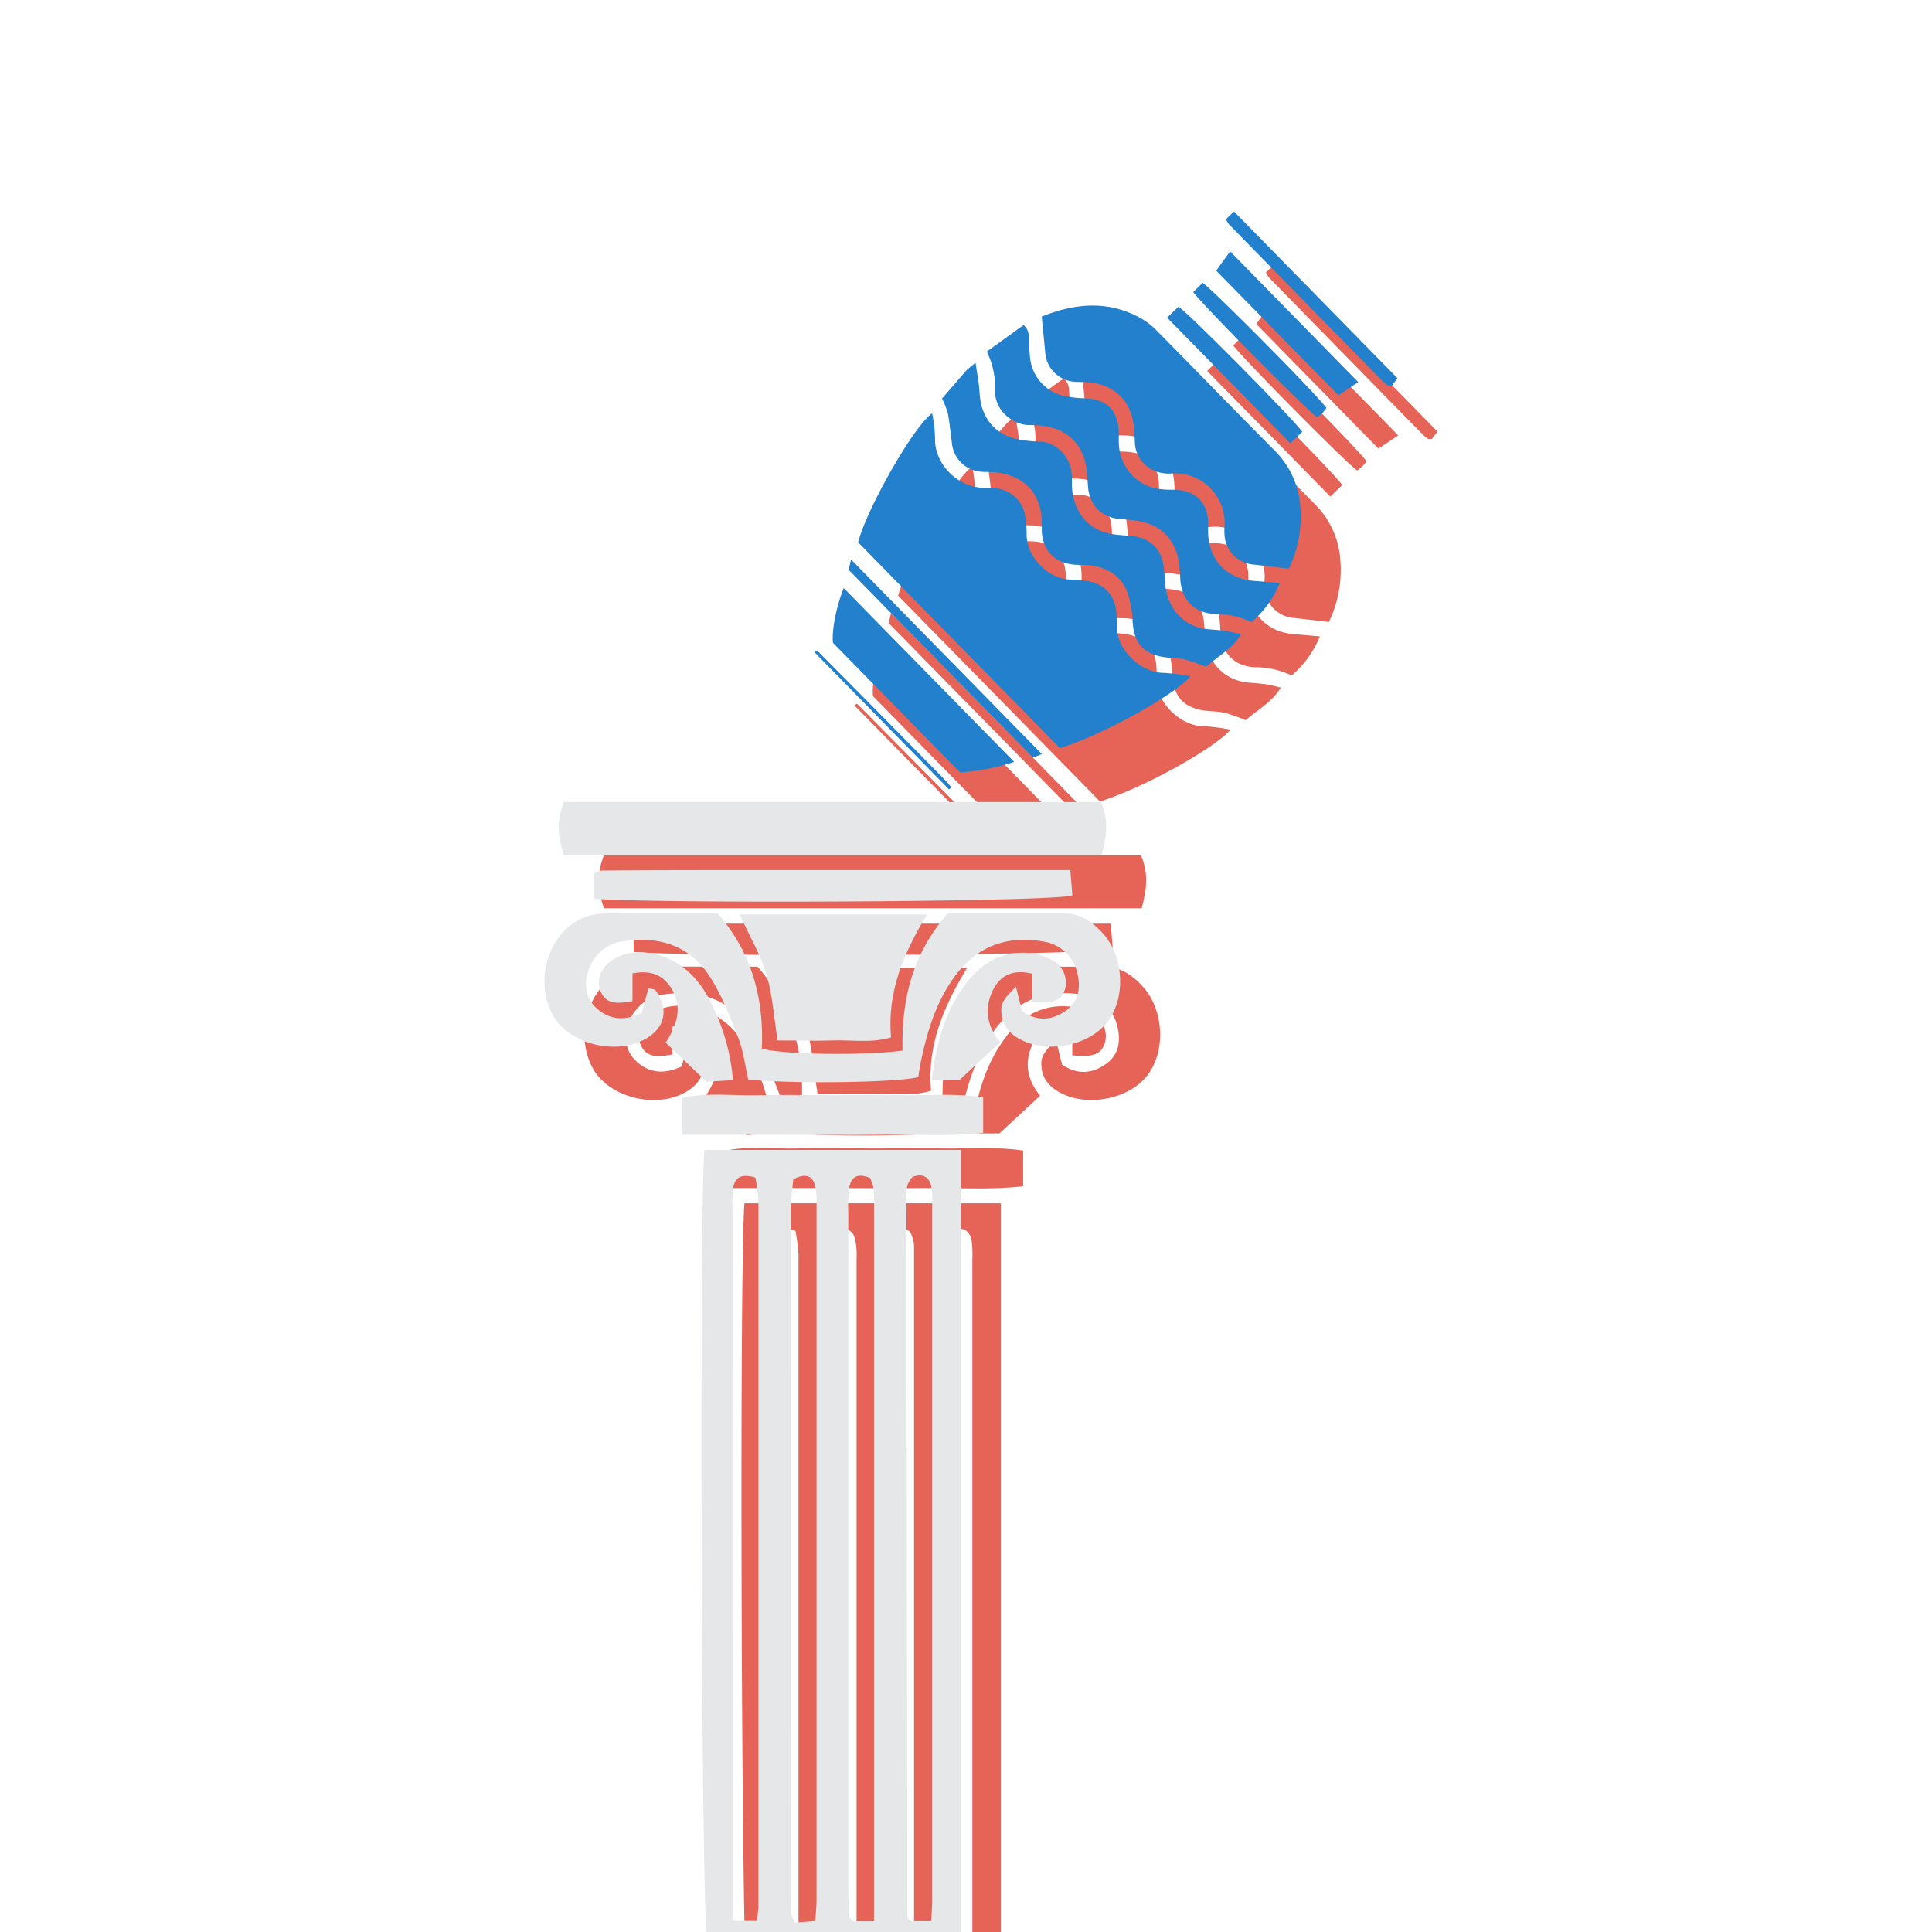 <svg id="Layer_1" data-name="Layer 1" xmlns="http://www.w3.org/2000/svg" viewBox="0 0 500 500"><defs><style>.cls-1{fill:#e66457;}.cls-2{fill:#e6e7e8;}.cls-3{fill:#2380cc;}</style></defs><title>careful</title><path class="cls-1" d="M192.66,311.41H259V514.12h-65.7C191.9,508.49,191.3,327.78,192.66,311.41Zm13.2,7.14c-3.42-1-5.28-.23-5.73,2.58a37.84,37.84,0,0,0-.2,6q0,88,0,176v7.77h6.35c.15-1.63.37-2.85.37-4.07q0-91,0-182A49.31,49.31,0,0,0,205.86,318.55Zm40.75-.21a4.85,4.85,0,0,0-.55.6,6.58,6.58,0,0,0-.73,1.29,4.61,4.61,0,0,0-.32,1.46c-.07,1.26-.09,2.52-.09,3.78q.14,92.13.27,184.28a1.23,1.23,0,0,0,.27.67,3.92,3.92,0,0,0,.72.58h5.21c.1-2.06.25-3.76.25-5.47q0-89.88,0-179.77a26.15,26.15,0,0,0-.16-4.52C251,318.49,249.33,317.41,246.61,318.34ZM221.36,511c.13-2.1.32-3.82.32-5.54q0-89.87,0-179.73a19.27,19.27,0,0,0-.43-5.22c-.67-2.36-2.39-3.08-5.59-1.48-.19,2.38-.63,5.28-.63,8.18q-.06,88,0,176c0,2,0,4,.12,6a8.09,8.09,0,0,0,1,2.2ZM235.5,318.66c-3-1.27-4.81-.44-5.32,2.34a39.1,39.1,0,0,0-.29,6.77q0,87.6,0,175.2c0,2.26.11,4.52.26,6.77,0,.41.53.78.89,1.27h5.51c0-63.23,0-126.1,0-189A12.26,12.26,0,0,0,235.5,318.66Z"/><path class="cls-1" d="M255.67,250.18c10,0,20.1,0,30.16,0,4.06,0,7.15,2.14,9.8,5,5.58,6,6.19,16.7,1.35,23.06-4.71,6.2-15.59,8.38-22.68,4.5-2.52-1.39-4.41-3.31-4.74-6.39-.28-2.66.21-3.75,3.73-7.17.57,2.29,1.08,4.32,1.57,6.32,4,2.75,7.78,2.36,11.36-.15,3.3-2.31,3.84-5.91,3-9.5a10.61,10.61,0,0,0-8.78-8.36c-9.52-1.69-17.36,1.22-23.14,9.21-4.83,6.68-7.07,14.36-8.71,22.28-.25,1.22-.4,2.45-.58,3.58-5.38,1.43-33,1.81-44,.61-.81-3.5-1.23-7.28-2.57-10.71-2.18-5.58-4.35-11.33-7.63-16.27-5-7.63-12.82-10.13-21.82-8.85a11,11,0,0,0-9.38,7.73c-1.18,3.46-.78,7.09,2.24,9.74,3.37,3,7.17,3.2,11.59,1.18.53-2,1.1-4.1,1.73-6.42.65.19,1.59.17,1.89.6,3.33,4.71,2.49,9.3-2.13,12.18-7.78,4.87-20.43,1.78-24.58-6-4.68-8.77-1.18-20.71,7.41-24.79a14.33,14.33,0,0,1,5.8-1.32c9.8-.14,19.61-.06,29.5-.06,8.89,10.19,12.05,22,11.45,35,5.23,1.56,26.28,1.89,36.43.53C243.64,272.93,246.24,260.89,255.67,250.18Z"/><path class="cls-1" d="M295.47,235.05H156.28c-1.73-5.11-1.76-9.21,0-13.67h139C297.18,225.67,296.91,229.77,295.47,235.05Z"/><path class="cls-1" d="M201.78,250.49h48.5c-6.08,10-10.38,20.05-9.33,31.8-5.1,1.53-10.08.61-15,.78-4.74.16-9.5,0-14.37,0-.93-5.86-1.27-11.62-2.87-17C207.2,260.92,204.36,256.12,201.78,250.49Z"/><path class="cls-1" d="M164,246.38V240a6.3,6.3,0,0,1,2.06-.85q14-.12,28-.11h93.4l.52,6.49C286.05,247.23,180.54,247.75,164,246.38Z"/><path class="cls-1" d="M264.79,297.76V307c-8.6,1-17.08.36-25.52.46-8.81.12-17.62,0-26.44,0H187v-9.52c6.37-1.5,12.89-.55,19.3-.72s13.09,0,19.64,0c6.29,0,12.59-.08,18.88,0C251.26,297.3,257.78,296.71,264.79,297.76Z"/><path class="cls-1" d="M277.5,273.1v-7.28c-4.71-1.19-8.08.27-10,3.89-2.56,4.88-1.8,9.72,1.7,13.84l-10.55,9.78h-7.12c1.08-9.51,3.43-18.07,9.11-25.38,3.9-5,9.11-7.93,15.63-7.51a15.89,15.89,0,0,1,6.38,1.86,6.58,6.58,0,0,1,3.27,7.7C284.92,272.85,282.89,273.66,277.5,273.1Z"/><path class="cls-1" d="M174.05,265.71v7.16c-5,1-7.07.29-8.3-2.6s.29-6.45,3.51-8.28c3.72-2.1,7.71-2.12,11.7-.94,5.61,1.66,9.56,5.42,12.4,10.38a54.55,54.55,0,0,1,6.7,21.89l-6.86.43-10.57-10.12c2.6-4,4.76-9,1.29-14.31C181.82,266.12,178.74,264.82,174.05,265.71Z"/><path class="cls-1" d="M328.71,78.85l-3.6,5,31.62,32.25,5.14-3.41Z"/><path class="cls-1" d="M288.45,112.62c1.1.1,2.21,0,3.3.11,6.84.46,11.29,4.69,12.07,11.51.17,1.45.15,2.92.25,4.39a8.11,8.11,0,0,0,3.79,6.34,9.26,9.26,0,0,0,6,1.35,12.84,12.84,0,0,1,13.4,13.73,16.16,16.16,0,0,0,0,2.2,8.22,8.22,0,0,0,7.53,7.67c3,.32,6,.69,9.12,1.05a30.85,30.85,0,0,0,3-15.51,22.42,22.42,0,0,0-6.42-14.78c-10.35-10.43-20.58-21-30.9-31.44a17.45,17.45,0,0,0-3.72-2.91c-8.59-4.92-17.3-4.06-25.92-.58.32,3.22.62,6.23.89,9.24A8.24,8.24,0,0,0,288.45,112.62Z"/><path class="cls-1" d="M276.4,123.8c1.1.06,2.21,0,3.3.15,6.5.6,11.07,4.56,11.89,11.35.18,1.46.27,2.93.37,4.39.35,4.9,3.46,8,8.41,8.47a46.69,46.69,0,0,1,4.74.49,12.05,12.05,0,0,1,8.4,5.27c1.92,3,2.2,6.11,2.32,9.45.22,5.53,3.53,9.08,8.89,9.31a22,22,0,0,1,9.56,2.14,26.55,26.55,0,0,0,7.31-10.12c-2.48-.21-4.5-.41-6.53-.56-7.1-.51-11.73-5.25-12-12.35,0-1,0-2,0-2.94-.16-4.72-2.95-7.75-7.66-8.24-1.34-.14-2.7,0-4-.16a12.16,12.16,0,0,1-11.44-11.77c-.06-.85,0-1.71,0-2.57-.13-6.12-2.93-9-9-9.22a28.9,28.9,0,0,1-4.73-.53,11.28,11.28,0,0,1-9.22-9.69c-.24-1.56-.19-3.17-.28-4.76-.07-1.3,0-2.64-1.4-4l-9.49,6.8a20.84,20.84,0,0,1,2.14,10.12C267.78,120,272.39,123.62,276.4,123.8Z"/><path class="cls-1" d="M369.52,113.56a.74.74,0,0,0,.34.07c.12,0,.25,0,.69,0l1.48-1.92L329.71,68.52l-2.07,2a6.81,6.81,0,0,0,.69,1.23q19.88,20.32,39.78,40.62A13.17,13.17,0,0,0,369.52,113.56Z"/><path class="cls-1" d="M352.59,120.69a15.4,15.4,0,0,0,1.07-1.31c-3.15-4.17-29.79-31-32.06-32.38l-2.45,2.4c3.5,4.45,29.66,30.83,32.1,32.38C351.67,121.44,352.17,121.1,352.59,120.69Z"/><path class="cls-1" d="M312.4,96l31.89,32.52,3.1-3c-3-4-29.71-31-32-32.36Z"/><path class="cls-1" d="M230,161.28l47.66,48.6L280,209l-49.41-50.39C230.34,159.71,230.16,160.5,230,161.28Z"/><path class="cls-1" d="M327.3,177.05c-1.46-.2-2.93-.27-4.39-.42-6.62-.66-10.59-5.87-11-11.77-.11-1.34-.2-2.68-.35-4-.53-5-3.57-7.92-8.57-8.37-1.59-.15-3.18-.22-4.74-.47-6.91-1.1-10.06-6.43-10.46-11.94-.08-1.1,0-2.2-.07-3.3-.15-4.73-4.1-8.56-8-8.67-1.47,0-2.94-.18-4.39-.36-5.16-.65-9-3.19-10.75-8.19-.73-2.14-.66-4.57-1-6.86-.21-1.52-.46-3-.78-5a24.75,24.75,0,0,0-2.38,2c-2.1,2.36-4.15,4.78-6.28,7.25a22.52,22.52,0,0,1,1.5,3.8c.47,2.52.7,5.08,1,7.62a8.2,8.2,0,0,0,8.08,7.53c1.22.08,2.45,0,3.66.2,7.27,1,11.34,5.51,11.54,12.81,0,.86,0,1.72,0,2.58.38,5,3.45,8.05,8.47,8.44,1.22.1,2.46,0,3.67.14,4.61.48,8.28,2.6,10,7a27.61,27.61,0,0,1,1.38,7.88c.37,5.22,2.75,8.08,8,8.9,1.81.29,3.69.21,5.47.61a50.85,50.85,0,0,1,5.51,1.92c3-2.7,6.64-4.53,9.07-8.42C329.86,177.54,328.59,177.23,327.3,177.05Z"/><path class="cls-1" d="M221.91,182.23a.38.38,0,0,0-.33,0c-.11,0-.18.16-.41.39L256,218.08l.57-.51c-.44-.55-.83-1.15-1.32-1.65Q238.58,199.06,221.91,182.23Z"/><path class="cls-1" d="M225.93,180.17l32.91,33.56a57.64,57.64,0,0,0,14-2.74l-44.13-45C226.73,170.93,225.59,177,225.93,180.17Z"/><path class="cls-1" d="M311.45,187.94c-5.45,0-11.71-5.43-12-11.39-.06-1.22-.1-2.44-.15-3.67-.17-4.79-2.95-8-7.71-8.73a25.65,25.65,0,0,0-4-.36c-5.8,0-11.57-5.79-11.54-11.65a30.2,30.2,0,0,0-.42-5.11,8.58,8.58,0,0,0-7.59-6.87c-1-.09-2-.11-2.94-.11-6.84,0-13-6.18-12.75-13a37.74,37.74,0,0,0-.75-6.28c-4.63,3.13-16.87,24.51-19.16,33.39l52.24,53.28c12-3.83,30-14.07,33.78-18.61A52.6,52.6,0,0,0,311.45,187.94Z"/><path class="cls-2" d="M182.3,297.6h66.33V500.31h-65.7C181.54,494.68,180.94,314,182.3,297.6Zm13.2,7.15c-3.42-1-5.28-.24-5.73,2.58a37.8,37.8,0,0,0-.2,6V497.13h6.34c.15-1.64.37-2.86.37-4.08q0-91,0-182A48.87,48.87,0,0,0,195.5,304.75Zm40.75-.21a4.19,4.19,0,0,0-.55.59,7.88,7.88,0,0,0-.73,1.29,4.73,4.73,0,0,0-.32,1.47c-.07,1.26-.09,2.51-.08,3.77q.12,92.14.26,184.28a1.26,1.26,0,0,0,.27.68,4.53,4.53,0,0,0,.73.57H241c.1-2.05.25-3.76.25-5.46q0-89.89,0-179.78a26.07,26.07,0,0,0-.17-4.51C240.63,304.68,239,303.61,236.25,304.54ZM211,497.14c.13-2.1.32-3.81.32-5.53q0-89.86,0-179.73a19.35,19.35,0,0,0-.44-5.23c-.67-2.36-2.39-3.08-5.59-1.47-.19,2.38-.63,5.28-.63,8.18q-.06,88,0,176c0,2,0,4,.12,6a7.74,7.74,0,0,0,1,2.2Zm14.15-192.28c-3-1.28-4.82-.45-5.33,2.34a38.06,38.06,0,0,0-.28,6.76q0,87.6,0,175.2c0,2.26.1,4.53.26,6.78,0,.4.52.77.88,1.27h5.51c0-63.24,0-126.1,0-189A12,12,0,0,0,225.15,304.86Z"/><path class="cls-2" d="M245.31,236.38c10,0,20.1,0,30.16,0,4.06,0,7.15,2.15,9.8,5,5.58,6,6.2,16.7,1.36,23.06-4.72,6.19-15.6,8.38-22.69,4.49-2.52-1.38-4.41-3.3-4.74-6.38-.28-2.67.21-3.76,3.73-7.18.57,2.29,1.08,4.32,1.58,6.32,4,2.75,7.78,2.37,11.35-.14,3.3-2.31,3.84-5.92,3-9.5a10.61,10.61,0,0,0-8.78-8.37c-9.51-1.68-17.36,1.22-23.14,9.21-4.83,6.69-7.07,14.37-8.71,22.29-.25,1.21-.4,2.44-.58,3.57-5.38,1.43-33,1.81-44,.61-.8-3.49-1.23-7.28-2.57-10.71-2.18-5.58-4.35-11.32-7.62-16.27-5.06-7.62-12.83-10.13-21.83-8.84a11,11,0,0,0-9.38,7.73c-1.18,3.46-.77,7.09,2.24,9.74,3.37,3,7.17,3.2,11.59,1.17.54-2,1.11-4.1,1.73-6.41.65.19,1.59.17,1.9.6,3.32,4.71,2.48,9.29-2.13,12.18-7.78,4.86-20.44,1.77-24.59-6-4.68-8.77-1.18-20.72,7.41-24.8a14.5,14.5,0,0,1,5.8-1.32c9.81-.13,19.62-.06,29.51-.06,8.88,10.19,12,22,11.45,35,5.23,1.56,26.27,1.88,36.42.52C233.29,259.13,235.88,247.09,245.31,236.38Z"/><path class="cls-2" d="M285.11,221.24H145.92c-1.73-5.11-1.76-9.21,0-13.67h139C286.82,211.87,286.56,216,285.11,221.24Z"/><path class="cls-2" d="M191.43,236.68h48.49c-6.07,10-10.37,20.05-9.32,31.8-5.11,1.53-10.09.61-15,.78s-9.49,0-14.36,0c-.94-5.85-1.27-11.61-2.87-17C196.85,247.11,194,242.32,191.43,236.68Z"/><path class="cls-2" d="M153.59,232.58v-6.42a6.53,6.53,0,0,1,2.07-.86c9.32-.08,18.64-.1,28-.11H277l.53,6.48C275.69,233.42,170.18,233.94,153.59,232.58Z"/><path class="cls-2" d="M254.44,284v9.2c-8.61,1-17.09.36-25.53.47-8.81.11-17.62,0-26.43,0H176.61v-9.52c6.37-1.49,12.88-.55,19.3-.71s13.09,0,19.63,0c6.3,0,12.59-.08,18.89,0C240.9,283.5,247.43,282.9,254.44,284Z"/><path class="cls-2" d="M267.15,259.3V252c-4.71-1.19-8.09.27-10,3.88-2.56,4.88-1.8,9.73,1.7,13.84l-10.55,9.79h-7.12c1.08-9.51,3.43-18.07,9.11-25.38,3.91-5,9.11-7.93,15.63-7.52a16,16,0,0,1,6.39,1.87,6.58,6.58,0,0,1,3.26,7.7C274.56,259,272.53,259.85,267.15,259.3Z"/><path class="cls-2" d="M163.69,251.91v7.16c-5,1-7.07.29-8.29-2.61s.28-6.45,3.51-8.27c3.71-2.11,7.7-2.12,11.69-.95,5.61,1.66,9.57,5.43,12.41,10.39a54.49,54.49,0,0,1,6.69,21.89l-6.85.43-10.58-10.12c2.6-4,4.77-9,1.29-14.32C171.47,252.32,168.39,251,163.69,251.91Z"/><path class="cls-3" d="M318.35,65.05l-3.6,5,31.63,32.25,5.13-3.41Z"/><path class="cls-3" d="M278.09,98.81c1.1.1,2.21,0,3.31.11,6.83.46,11.28,4.69,12.06,11.51.17,1.45.16,2.93.26,4.39a8.13,8.13,0,0,0,3.78,6.35,9.32,9.32,0,0,0,6,1.34,12.85,12.85,0,0,1,13.4,13.74,16.16,16.16,0,0,0,0,2.2,8.22,8.22,0,0,0,7.53,7.66c3,.32,6,.69,9.12,1.06a30.88,30.88,0,0,0,3-15.52,22.44,22.44,0,0,0-6.42-14.78c-10.35-10.43-20.58-21-30.9-31.43a17.69,17.69,0,0,0-3.71-2.92c-8.6-4.91-17.31-4.06-25.92-.58.31,3.22.62,6.23.89,9.25A8.2,8.2,0,0,0,278.09,98.81Z"/><path class="cls-3" d="M266,110c1.11,0,2.21,0,3.31.15,6.5.6,11.07,4.56,11.89,11.35.17,1.45.26,2.92.37,4.39.35,4.89,3.45,8,8.4,8.46a46.4,46.4,0,0,1,4.74.5c3.46.67,6.36,2.11,8.4,5.26,1.93,3,2.2,6.11,2.33,9.45.21,5.53,3.52,9.09,8.88,9.32a22.1,22.1,0,0,1,9.56,2.13,26.34,26.34,0,0,0,7.31-10.11c-2.47-.21-4.5-.42-6.53-.56-7.1-.51-11.73-5.25-12-12.35,0-1,0-2,0-2.94-.16-4.72-2.95-7.75-7.66-8.24-1.34-.14-2.7,0-4-.16a12.17,12.17,0,0,1-11.44-11.77c-.06-.86,0-1.72,0-2.57-.13-6.13-2.93-9-9-9.23a28.65,28.65,0,0,1-4.73-.52,11.29,11.29,0,0,1-9.22-9.7,44.2,44.2,0,0,1-.28-4.75c-.07-1.31,0-2.65-1.41-4L255.38,91a20.88,20.88,0,0,1,2.14,10.13C257.42,106.22,262,109.81,266,110Z"/><path class="cls-3" d="M359.16,99.75c.08.07.23.06.35.07s.24,0,.69,0c.41-.55,1-1.27,1.47-1.93L319.35,54.72l-2.06,2A6.5,6.5,0,0,0,318,58q19.88,20.33,39.78,40.62A13.09,13.09,0,0,0,359.16,99.75Z"/><path class="cls-3" d="M342.23,106.88c.41-.41.74-.9,1.07-1.3-3.15-4.18-29.79-31-32.06-32.38l-2.45,2.4c3.5,4.44,29.67,30.83,32.11,32.38A16.11,16.11,0,0,0,342.23,106.88Z"/><path class="cls-3" d="M302.05,82.21l31.88,32.52,3.11-3c-3-4-29.72-31-32.05-32.36Z"/><path class="cls-3" d="M219.63,147.47l47.66,48.61,2.35-.92-49.4-50.38C220,145.9,219.81,146.7,219.63,147.47Z"/><path class="cls-3" d="M316.94,163.24c-1.45-.2-2.92-.27-4.38-.41-6.63-.66-10.6-5.88-11-11.77-.1-1.35-.2-2.69-.34-4-.54-5-3.58-7.92-8.58-8.37-1.58-.14-3.18-.21-4.74-.46-6.91-1.1-10.06-6.44-10.46-11.94-.07-1.1,0-2.21-.07-3.31-.15-4.72-4.1-8.55-8-8.66a43.07,43.07,0,0,1-4.39-.37c-5.15-.65-9-3.18-10.74-8.18-.74-2.15-.67-4.57-1-6.87-.21-1.52-.46-3-.77-5a23.94,23.94,0,0,0-2.38,2c-2.11,2.37-4.16,4.78-6.29,7.25a22.26,22.26,0,0,1,1.5,3.81c.47,2.51.7,5.08,1.05,7.62a8.19,8.19,0,0,0,8.07,7.53c1.22.07,2.46,0,3.66.19,7.27,1,11.34,5.52,11.54,12.82,0,.86,0,1.72,0,2.57.38,5,3.45,8,8.47,8.45,1.22.09,2.46,0,3.67.13,4.61.48,8.28,2.61,10,7a27.26,27.26,0,0,1,1.38,7.87c.37,5.22,2.76,8.08,8,8.91,1.81.29,3.7.2,5.47.61a53,53,0,0,1,5.51,1.91c3-2.69,6.64-4.53,9.08-8.41C319.51,163.74,318.23,163.42,316.94,163.24Z"/><path class="cls-3" d="M211.55,168.43a.41.41,0,0,0-.33,0,2.94,2.94,0,0,0-.41.39l34.8,35.49.57-.52a17.53,17.53,0,0,0-1.32-1.64Q228.23,185.26,211.55,168.43Z"/><path class="cls-3" d="M215.57,166.36l32.91,33.56a57.17,57.17,0,0,0,14-2.74l-44.13-45C216.38,157.13,215.23,163.21,215.57,166.36Z"/><path class="cls-3" d="M301.09,174.13c-5.45,0-11.71-5.43-12-11.38-.05-1.23-.1-2.45-.14-3.67-.18-4.8-2.95-8-7.72-8.73a25.65,25.65,0,0,0-4-.36c-5.8,0-11.57-5.79-11.54-11.65a28.31,28.31,0,0,0-.42-5.12,8.59,8.59,0,0,0-7.59-6.87c-1-.09-1.95-.11-2.93-.11-6.85,0-13.05-6.17-12.76-13a37.75,37.75,0,0,0-.75-6.27c-4.63,3.12-16.86,24.5-19.16,33.38l52.24,53.28c12-3.82,29.95-14.06,33.78-18.6A54.16,54.16,0,0,0,301.09,174.13Z"/></svg>